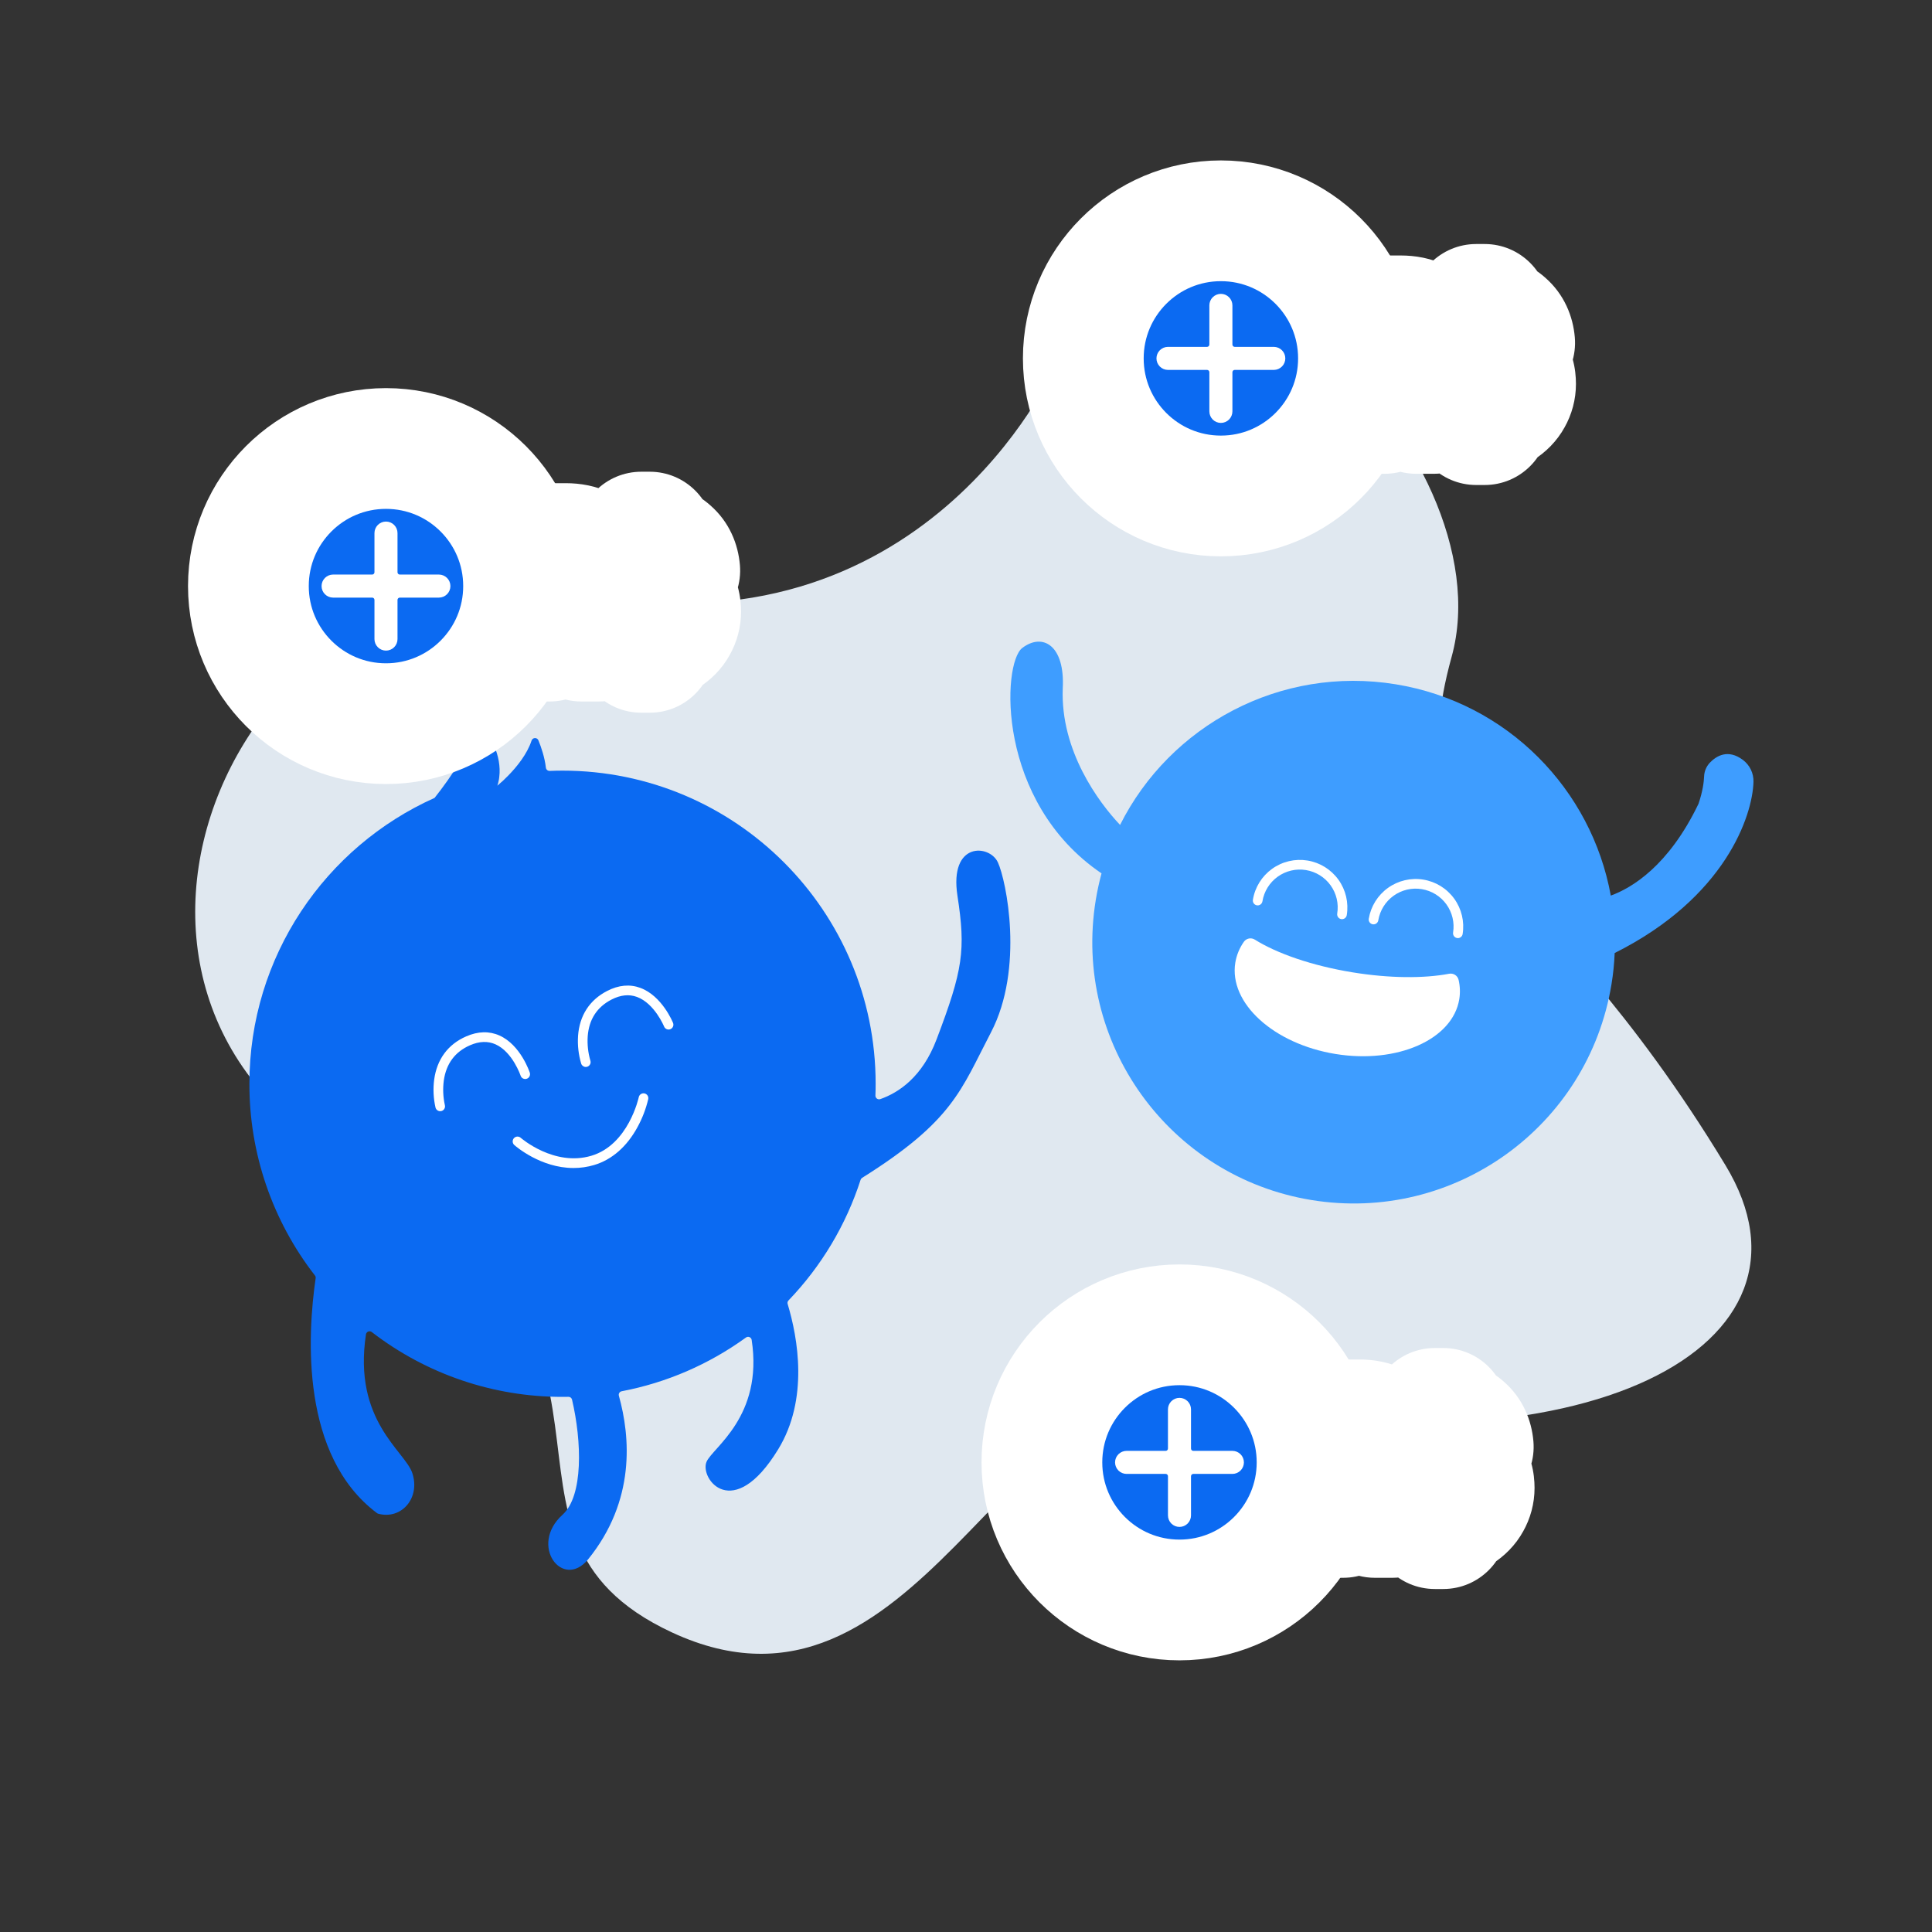 <svg width="240" height="240" viewBox="0 0 240 240" fill="none" xmlns="http://www.w3.org/2000/svg">
    <rect x="0" y="0" width="240" height="240" fill="#333333" stroke="none"/>
    <path d="M130.854 45.933C130.854 45.933 114.783 82.003 72.284 73.74C29.785 65.477 4.179 123.611 44.358 144.807C84.538 166.004 56.692 190.354 83.489 202.792C113.946 216.928 125.303 169.658 147.741 174.049C197.262 183.738 227.894 167.121 214.349 144.758C190.573 105.503 173.309 106.948 180.325 81.598C187.341 56.248 147.721 17.332 130.854 45.933Z" fill="#E0E8F0"/>
    <path d="M123.096 128.258C119.362 135.414 118.42 139.218 107.093 146.319C107.005 146.376 106.939 146.462 106.906 146.561C105.096 152.172 102.032 157.296 97.948 161.547C97.893 161.603 97.854 161.674 97.836 161.751C97.817 161.827 97.82 161.908 97.844 161.983C99.112 166.202 100.484 173.809 96.666 180.045C91.054 189.225 86.898 183.682 87.763 181.603C88.505 179.823 94.837 175.999 93.375 166.445C93.363 166.368 93.331 166.296 93.283 166.236C93.235 166.175 93.172 166.128 93.1 166.099C93.028 166.07 92.95 166.059 92.874 166.069C92.797 166.079 92.724 166.108 92.662 166.154C88.072 169.485 82.804 171.763 77.233 172.826C77.171 172.836 77.112 172.859 77.06 172.894C77.008 172.929 76.963 172.974 76.93 173.027C76.897 173.08 76.875 173.14 76.866 173.202C76.857 173.264 76.862 173.327 76.879 173.387C78.3 178.472 78.972 186.419 73.041 193.728C69.875 197.538 65.677 191.968 69.875 188.172C72.48 185.823 72.279 179.068 71.06 173.865C71.037 173.764 70.979 173.675 70.897 173.611C70.815 173.548 70.713 173.516 70.61 173.519C70.367 173.526 70.118 173.526 69.875 173.526C61.306 173.539 52.975 170.707 46.188 165.475C46.126 165.426 46.053 165.395 45.975 165.383C45.897 165.372 45.817 165.381 45.744 165.41C45.67 165.438 45.606 165.486 45.556 165.547C45.507 165.608 45.474 165.681 45.461 165.759C43.833 176.511 50.297 180.232 51.218 182.989C52.243 186.072 49.888 188.815 46.985 188.04C46.922 188.021 46.863 187.99 46.812 187.949C37.348 180.841 38.173 165.946 39.212 158.776C39.221 158.717 39.218 158.657 39.203 158.6C39.187 158.542 39.16 158.489 39.122 158.443C33.829 151.633 30.964 143.249 30.981 134.624C30.981 118.808 40.424 105.194 53.982 99.118C53.983 99.118 53.984 99.118 53.985 99.118C53.986 99.118 53.987 99.117 53.987 99.116C53.988 99.116 53.989 99.115 53.989 99.114C53.989 99.113 53.989 99.112 53.989 99.111C56.075 96.471 58.617 92.738 59.005 90.119C59.018 90.03 59.057 89.947 59.117 89.881C59.177 89.814 59.256 89.767 59.343 89.746C59.43 89.724 59.521 89.729 59.606 89.76C59.69 89.79 59.763 89.845 59.816 89.918C60.813 91.262 62.358 93.825 62.019 96.527C62.005 96.617 61.998 96.707 61.984 96.797C61.957 96.95 61.922 97.095 61.887 97.248C61.853 97.365 61.825 97.483 61.783 97.601C62.268 97.197 62.73 96.767 63.168 96.312C64.187 95.266 65.475 93.694 66.03 92.01C66.056 91.92 66.109 91.841 66.183 91.783C66.256 91.724 66.345 91.69 66.439 91.685C66.532 91.68 66.625 91.704 66.704 91.753C66.784 91.803 66.846 91.876 66.882 91.962C67.242 92.849 67.665 94.089 67.81 95.357C67.823 95.471 67.877 95.576 67.963 95.651C68.049 95.727 68.16 95.767 68.274 95.766C68.808 95.745 69.341 95.731 69.875 95.731C91.358 95.731 108.775 113.148 108.775 134.625C108.775 135.117 108.769 135.602 108.748 136.087C108.745 136.161 108.76 136.234 108.791 136.301C108.823 136.368 108.871 136.426 108.93 136.471C108.99 136.515 109.059 136.544 109.132 136.556C109.205 136.567 109.28 136.561 109.35 136.537C111.664 135.726 114.581 133.773 116.341 129.124C119.632 120.464 119.978 118.039 118.939 111.284C117.9 104.529 122.923 104.876 123.962 107.128C125 109.379 127.253 120.29 123.096 128.258Z" fill="#0B6AF2"/>
    <path d="M54.681 138.036C54.549 138.036 54.42 137.992 54.315 137.911C54.21 137.83 54.135 137.717 54.102 137.589C53.84 136.448 53.784 135.27 53.936 134.109C54.277 131.586 55.65 129.732 57.906 128.747C59.38 128.102 60.774 128.065 62.048 128.636C64.66 129.807 65.772 133.126 65.818 133.266C65.862 133.416 65.847 133.578 65.774 133.716C65.702 133.855 65.578 133.959 65.429 134.008C65.281 134.057 65.119 134.045 64.979 133.977C64.838 133.908 64.73 133.787 64.678 133.64C64.668 133.611 63.679 130.679 61.554 129.73C60.602 129.305 59.537 129.344 58.387 129.846C56.52 130.662 55.424 132.138 55.13 134.234C54.996 135.251 55.041 136.284 55.263 137.286C55.303 137.44 55.28 137.603 55.2 137.74C55.119 137.878 54.988 137.977 54.834 138.018C54.784 138.03 54.733 138.037 54.681 138.036Z" fill="white"/>
    <path d="M72.768 132.542C72.642 132.542 72.52 132.502 72.418 132.429C72.316 132.355 72.24 132.252 72.2 132.133C71.865 131.016 71.732 129.848 71.808 128.685C71.986 126.156 73.235 124.224 75.423 123.098C76.855 122.361 78.246 122.234 79.556 122.722C82.232 123.718 83.555 126.937 83.61 127.073C83.668 127.221 83.665 127.385 83.602 127.53C83.54 127.675 83.422 127.79 83.275 127.849C83.129 127.908 82.965 127.907 82.819 127.846C82.673 127.784 82.557 127.668 82.497 127.522C82.485 127.494 81.311 124.653 79.133 123.845C78.153 123.482 77.09 123.59 75.972 124.165C74.163 125.096 73.165 126.633 73.008 128.732C72.941 129.751 73.052 130.773 73.338 131.753C73.368 131.843 73.376 131.939 73.362 132.033C73.347 132.127 73.31 132.216 73.255 132.293C73.199 132.37 73.126 132.433 73.042 132.476C72.957 132.519 72.864 132.542 72.769 132.542H72.768Z" fill="white"/>
    <path d="M71.242 145.094C67.158 145.094 64.044 142.376 63.888 142.238C63.829 142.186 63.781 142.123 63.747 142.052C63.712 141.981 63.692 141.904 63.688 141.825C63.683 141.747 63.694 141.668 63.72 141.593C63.745 141.519 63.786 141.45 63.838 141.391C63.89 141.332 63.954 141.284 64.025 141.25C64.095 141.216 64.172 141.195 64.251 141.191C64.33 141.186 64.409 141.197 64.483 141.223C64.557 141.249 64.626 141.289 64.685 141.341C64.726 141.377 68.838 144.951 73.467 143.571C78.075 142.198 79.339 136.347 79.352 136.288C79.385 136.134 79.478 135.999 79.611 135.913C79.743 135.827 79.904 135.796 80.059 135.828C80.213 135.86 80.349 135.952 80.437 136.083C80.525 136.214 80.557 136.375 80.527 136.53C80.242 137.742 79.795 138.91 79.198 140.003C77.881 142.432 76.018 144.063 73.81 144.721C72.977 144.97 72.111 145.095 71.242 145.094Z" fill="white"/>
    <path d="M200.581 118.388C200.529 119.691 200.397 120.989 200.184 122.276C197.291 139.971 180.61 151.965 162.915 149.072C145.227 146.18 133.226 129.498 136.119 111.803C136.304 110.675 136.547 109.571 136.836 108.494C123.712 99.582 124.479 82.396 126.994 80.49C129.535 78.561 132.309 80.187 132.019 85.524C131.721 93.274 136.493 99.684 139.139 102.475C145.335 90.122 159.03 82.659 173.388 85.006C187.323 87.284 197.717 98.116 200.098 111.254C202.695 110.31 207.282 107.584 210.999 99.838C211.518 98.294 211.661 97.159 211.688 96.476C211.707 95.838 211.957 95.227 212.39 94.759C213.203 93.909 214.642 93.007 216.501 94.392C216.924 94.708 217.264 95.12 217.495 95.595C217.725 96.07 217.838 96.593 217.824 97.121C217.707 101.307 214.358 111.493 200.581 118.388Z" fill="#3E9DFF"/>
    <path d="M181.276 124.127C180.457 129.139 173.564 132.182 165.886 130.927C158.201 129.671 152.636 124.591 153.455 119.579C153.611 118.646 153.976 117.76 154.522 116.987C154.671 116.778 154.895 116.634 155.147 116.585C155.4 116.536 155.661 116.586 155.878 116.723C158.629 118.446 162.983 119.965 168.007 120.786C172.631 121.542 176.91 121.553 180.023 120.962C180.277 120.914 180.539 120.965 180.757 121.104C180.974 121.244 181.129 121.462 181.19 121.713C181.377 122.504 181.406 123.324 181.276 124.127Z" fill="white"/>
    <path d="M166.707 114.183C166.62 114.183 166.534 114.165 166.455 114.128C166.376 114.092 166.306 114.038 166.25 113.972C166.193 113.906 166.152 113.828 166.129 113.744C166.105 113.66 166.1 113.572 166.114 113.486C166.316 112.254 166.02 110.993 165.291 109.979C164.562 108.966 163.461 108.283 162.229 108.082C160.997 107.88 159.735 108.177 158.721 108.905C157.708 109.634 157.025 110.736 156.824 111.968C156.798 112.125 156.711 112.265 156.582 112.358C156.453 112.451 156.292 112.489 156.135 112.463C155.978 112.437 155.838 112.35 155.745 112.221C155.652 112.092 155.614 111.931 155.64 111.774C155.892 110.228 156.749 108.846 158.021 107.931C159.293 107.017 160.876 106.645 162.422 106.897C163.968 107.15 165.351 108.007 166.265 109.279C167.18 110.551 167.551 112.134 167.299 113.68C167.276 113.82 167.204 113.948 167.095 114.04C166.987 114.132 166.85 114.183 166.707 114.183Z" fill="white"/>
    <path d="M181.102 116.536C181.015 116.536 180.929 116.517 180.85 116.481C180.771 116.444 180.701 116.391 180.644 116.324C180.588 116.258 180.547 116.181 180.523 116.097C180.5 116.013 180.495 115.925 180.509 115.839C180.705 114.609 180.406 113.352 179.677 112.342C178.948 111.332 177.849 110.653 176.62 110.452C175.391 110.251 174.132 110.545 173.12 111.27C172.108 111.995 171.424 113.092 171.218 114.321C171.206 114.399 171.178 114.473 171.137 114.54C171.095 114.608 171.041 114.666 170.977 114.712C170.913 114.758 170.84 114.792 170.764 114.81C170.687 114.828 170.607 114.831 170.529 114.818C170.451 114.805 170.377 114.777 170.309 114.736C170.242 114.694 170.184 114.639 170.138 114.575C170.092 114.511 170.059 114.438 170.041 114.361C170.024 114.285 170.021 114.205 170.034 114.127C170.291 112.585 171.149 111.208 172.42 110.297C173.691 109.386 175.271 109.016 176.814 109.269C178.356 109.521 179.736 110.374 180.651 111.642C181.566 112.91 181.94 114.489 181.693 116.033C181.67 116.173 181.598 116.301 181.49 116.393C181.381 116.485 181.244 116.536 181.102 116.536Z" fill="white"/>
    <path d="M47.949 89.897C57.388 89.897 65.04 82.245 65.04 72.806C65.04 63.366 57.388 55.714 47.949 55.714C38.509 55.714 30.857 63.366 30.857 72.806C30.857 82.245 38.509 89.897 47.949 89.897Z" fill="#0B6AF2" stroke="white" stroke-width="15" stroke-miterlimit="10"/>
    <path d="M151.663 61.611C161.102 61.611 168.754 53.959 168.754 44.52C168.754 35.081 161.102 27.429 151.663 27.429C142.224 27.429 134.572 35.081 134.572 44.52C134.572 53.959 142.224 61.611 151.663 61.611Z" fill="#0B6AF2" stroke="white" stroke-width="15" stroke-miterlimit="10"/>
    <path d="M146.52 198.754C155.959 198.754 163.611 191.102 163.611 181.663C163.611 172.224 155.959 164.572 146.52 164.572C137.081 164.572 129.429 172.224 129.429 181.663C129.429 191.102 137.081 198.754 146.52 198.754Z" fill="#0B6AF2" stroke="white" stroke-width="15" stroke-miterlimit="10"/>
    <path d="M54.533 71.374H49.666C49.628 71.374 49.591 71.367 49.556 71.353C49.522 71.338 49.49 71.317 49.464 71.29C49.437 71.264 49.416 71.232 49.401 71.198C49.387 71.163 49.38 71.126 49.38 71.088V66.221C49.38 65.842 49.229 65.478 48.96 65.209C48.692 64.941 48.328 64.79 47.948 64.79C47.569 64.79 47.205 64.941 46.936 65.209C46.668 65.478 46.517 65.842 46.517 66.221V71.088C46.517 71.126 46.51 71.163 46.495 71.198C46.481 71.232 46.46 71.264 46.433 71.29C46.407 71.317 46.375 71.338 46.34 71.353C46.306 71.367 46.268 71.374 46.231 71.374H41.364C40.987 71.378 40.626 71.53 40.361 71.798C40.095 72.066 39.946 72.428 39.946 72.806C39.946 73.183 40.095 73.545 40.361 73.813C40.626 74.081 40.987 74.234 41.364 74.237H46.231C46.307 74.237 46.38 74.267 46.434 74.321C46.487 74.375 46.517 74.448 46.517 74.523V79.39C46.517 79.77 46.668 80.134 46.937 80.402C47.205 80.671 47.569 80.822 47.949 80.822C48.328 80.822 48.693 80.671 48.961 80.402C49.229 80.134 49.38 79.77 49.38 79.39V74.523C49.38 74.448 49.41 74.375 49.464 74.321C49.518 74.267 49.591 74.237 49.666 74.237H54.533C54.911 74.234 55.271 74.081 55.537 73.813C55.803 73.545 55.952 73.183 55.952 72.806C55.952 72.428 55.803 72.066 55.537 71.798C55.271 71.53 54.911 71.378 54.533 71.374Z" fill="white"/>
    <path d="M158.247 43.089H153.38C153.343 43.089 153.305 43.081 153.271 43.067C153.236 43.053 153.204 43.032 153.178 43.005C153.151 42.978 153.13 42.947 153.116 42.912C153.101 42.877 153.094 42.84 153.094 42.803V37.936C153.094 37.556 152.943 37.192 152.675 36.924C152.406 36.655 152.042 36.504 151.662 36.504C151.283 36.504 150.919 36.655 150.65 36.924C150.382 37.192 150.231 37.556 150.231 37.936V42.803C150.231 42.84 150.224 42.877 150.209 42.912C150.195 42.947 150.174 42.978 150.147 43.005C150.121 43.032 150.089 43.053 150.054 43.067C150.02 43.081 149.982 43.089 149.945 43.089H145.079C144.701 43.092 144.34 43.245 144.075 43.513C143.809 43.781 143.66 44.143 143.66 44.52C143.66 44.898 143.809 45.26 144.075 45.528C144.34 45.796 144.701 45.948 145.079 45.952H149.945C150.021 45.952 150.094 45.982 150.148 46.035C150.201 46.089 150.232 46.162 150.232 46.238V51.105C150.232 51.484 150.382 51.848 150.651 52.117C150.919 52.385 151.283 52.536 151.663 52.536C152.043 52.536 152.407 52.385 152.675 52.117C152.943 51.848 153.094 51.484 153.094 51.105V46.238C153.094 46.162 153.124 46.089 153.178 46.035C153.232 45.982 153.305 45.952 153.381 45.952H158.247C158.625 45.948 158.985 45.796 159.251 45.528C159.517 45.26 159.666 44.898 159.666 44.52C159.666 44.143 159.517 43.781 159.251 43.513C158.985 43.245 158.625 43.092 158.247 43.089Z" fill="white"/>
    <path d="M153.104 180.231H148.237C148.2 180.232 148.162 180.224 148.128 180.21C148.093 180.195 148.061 180.174 148.035 180.148C148.008 180.121 147.987 180.09 147.973 180.055C147.958 180.02 147.951 179.983 147.951 179.945V175.079C147.951 174.699 147.8 174.335 147.532 174.066C147.263 173.798 146.899 173.647 146.52 173.647C146.14 173.647 145.776 173.798 145.508 174.066C145.239 174.335 145.088 174.699 145.088 175.079V179.945C145.088 179.983 145.081 180.02 145.066 180.055C145.052 180.09 145.031 180.121 145.004 180.148C144.978 180.174 144.946 180.195 144.912 180.21C144.877 180.224 144.84 180.232 144.802 180.231H139.936C139.558 180.235 139.198 180.387 138.932 180.655C138.666 180.923 138.517 181.286 138.517 181.663C138.517 182.04 138.666 182.402 138.932 182.67C139.198 182.939 139.558 183.091 139.936 183.094H144.802C144.878 183.094 144.951 183.125 145.005 183.178C145.059 183.232 145.089 183.305 145.089 183.381V188.247C145.089 188.627 145.24 188.991 145.508 189.26C145.776 189.528 146.14 189.679 146.52 189.679C146.9 189.679 147.264 189.528 147.532 189.26C147.801 188.991 147.951 188.627 147.951 188.247V183.381C147.951 183.305 147.982 183.232 148.035 183.178C148.089 183.125 148.162 183.094 148.238 183.094H153.104C153.482 183.091 153.843 182.939 154.108 182.67C154.374 182.402 154.523 182.04 154.523 181.663C154.523 181.286 154.374 180.923 154.108 180.655C153.843 180.387 153.482 180.235 153.104 180.231Z" fill="white"/>
    <path d="M72.218 79.143L69.658 74.695H68.266V79.143H66.442V68.023H70.282C71.135 68.023 71.856 68.172 72.442 68.471C73.04 68.77 73.482 69.17 73.77 69.671C74.069 70.172 74.218 70.732 74.218 71.351C74.218 72.076 74.005 72.738 73.578 73.335C73.162 73.922 72.517 74.322 71.642 74.535L74.394 79.143H72.218ZM68.266 73.239H70.282C70.965 73.239 71.477 73.068 71.818 72.727C72.17 72.386 72.346 71.927 72.346 71.351C72.346 70.775 72.175 70.327 71.834 70.007C71.493 69.676 70.975 69.511 70.282 69.511H68.266V73.239ZM84.056 75.975C84.056 76.508 83.922 77.01 83.656 77.479C83.4 77.948 83.016 78.343 82.504 78.663C82.002 78.983 81.405 79.175 80.712 79.239V80.535H79.672V79.239C78.669 79.143 77.858 78.828 77.24 78.295C76.621 77.762 76.312 77.058 76.312 76.183H78.264C78.296 76.599 78.429 76.946 78.664 77.223C78.898 77.49 79.234 77.66 79.672 77.735V74.215C78.957 74.034 78.376 73.852 77.928 73.671C77.48 73.479 77.096 73.18 76.776 72.775C76.466 72.37 76.312 71.815 76.312 71.111C76.312 70.226 76.621 69.495 77.24 68.919C77.858 68.332 78.669 67.991 79.672 67.895V66.599H80.712V67.895C81.65 67.98 82.402 68.279 82.968 68.791C83.544 69.292 83.869 69.986 83.944 70.871H81.992C81.96 70.54 81.832 70.247 81.608 69.991C81.384 69.724 81.085 69.543 80.712 69.447V72.903C81.426 73.074 82.008 73.255 82.456 73.447C82.904 73.628 83.282 73.922 83.592 74.327C83.901 74.722 84.056 75.271 84.056 75.975ZM78.168 71.015C78.168 71.452 78.296 71.794 78.552 72.039C78.818 72.284 79.192 72.482 79.672 72.631V69.399C79.213 69.452 78.845 69.618 78.568 69.895C78.301 70.172 78.168 70.546 78.168 71.015ZM80.712 77.735C81.181 77.66 81.549 77.474 81.816 77.175C82.082 76.866 82.216 76.498 82.216 76.071C82.216 75.644 82.082 75.314 81.816 75.079C81.56 74.834 81.192 74.636 80.712 74.487V77.735Z" fill="#3E9DFF"/>
    <path d="M72.218 79.143L65.285 83.134C66.712 85.614 69.356 87.143 72.218 87.143V79.143ZM69.658 74.695L76.592 70.704C75.164 68.224 72.52 66.695 69.658 66.695V74.695ZM68.266 74.695V66.695C63.848 66.695 60.266 70.277 60.266 74.695H68.266ZM68.266 79.143V87.143C72.684 87.143 76.266 83.561 76.266 79.143H68.266ZM66.442 79.143H58.442C58.442 83.561 62.024 87.143 66.442 87.143V79.143ZM66.442 68.023V60.023C62.024 60.023 58.442 63.605 58.442 68.023H66.442ZM72.442 68.471L68.813 75.6C68.83 75.609 68.847 75.618 68.865 75.626L72.442 68.471ZM73.77 69.671L66.833 73.656C66.854 73.693 66.876 73.729 66.897 73.766L73.77 69.671ZM73.578 73.335L67.068 68.685C67.063 68.693 67.058 68.7 67.052 68.708L73.578 73.335ZM71.642 74.535L69.746 66.763C67.279 67.365 65.244 69.102 64.263 71.445C63.282 73.787 63.472 76.457 64.774 78.637L71.642 74.535ZM74.394 79.143V87.143C77.273 87.143 79.931 85.596 81.352 83.092C82.773 80.588 82.739 77.513 81.263 75.041L74.394 79.143ZM68.266 73.239H60.266C60.266 77.657 63.848 81.239 68.266 81.239V73.239ZM71.818 72.727L66.249 66.984C66.22 67.012 66.19 67.041 66.161 67.07L71.818 72.727ZM71.834 70.007L66.268 75.753C66.299 75.783 66.331 75.814 66.363 75.843L71.834 70.007ZM68.266 69.511V61.511C63.848 61.511 60.266 65.093 60.266 69.511H68.266ZM79.152 75.153L76.592 70.704L62.725 78.686L65.285 83.134L79.152 75.153ZM69.658 66.695H68.266V82.695H69.658V66.695ZM60.266 74.695V79.143H76.266V74.695H60.266ZM68.266 71.143H66.442V87.143H68.266V71.143ZM74.442 79.143V68.023H58.442V79.143H74.442ZM66.442 76.023H70.282V60.023H66.442V76.023ZM70.282 76.023C70.235 76.023 69.633 76.018 68.813 75.6L76.072 61.342C74.078 60.327 72.036 60.023 70.282 60.023V76.023ZM68.865 75.626C68.279 75.334 67.445 74.721 66.833 73.656L80.707 65.686C79.519 63.619 77.8 62.206 76.02 61.316L68.865 75.626ZM66.897 73.766C66.413 72.953 66.218 72.084 66.218 71.351H82.218C82.218 69.381 81.724 67.392 80.643 65.577L66.897 73.766ZM66.218 71.351C66.218 70.917 66.284 70.432 66.445 69.935C66.605 69.439 66.83 69.019 67.068 68.685L80.088 77.985C81.471 76.048 82.218 73.765 82.218 71.351H66.218ZM67.052 68.708C68.01 67.357 69.237 66.887 69.746 66.763L73.538 82.307C75.797 81.756 78.314 80.487 80.104 77.963L67.052 68.708ZM64.774 78.637L67.526 83.245L81.263 75.041L78.51 70.433L64.774 78.637ZM74.394 71.143H72.218V87.143H74.394V71.143ZM68.266 81.239H70.282V65.239H68.266V81.239ZM70.282 81.239C72.198 81.239 75.104 80.755 77.475 78.384L66.161 67.07C67.849 65.382 69.732 65.239 70.282 65.239V81.239ZM77.387 78.47C79.564 76.359 80.346 73.682 80.346 71.351H64.346C64.346 70.825 64.427 70.09 64.745 69.261C65.073 68.407 65.588 67.624 66.249 66.984L77.387 78.47ZM80.346 71.351C80.346 69.112 79.621 66.341 77.306 64.171L66.363 75.843C65.625 75.151 65.079 74.314 64.742 73.431C64.419 72.583 64.346 71.845 64.346 71.351H80.346ZM77.401 64.261C75.002 61.938 72.105 61.511 70.282 61.511V77.511C69.846 77.511 67.984 77.415 66.268 75.753L77.401 64.261ZM70.282 61.511H68.266V77.511H70.282V61.511ZM60.266 69.511V73.239H76.266V69.511H60.266ZM83.656 77.479L76.7 73.527C76.677 73.567 76.655 73.608 76.632 73.648L83.656 77.479ZM82.504 78.663L78.264 71.879C78.242 71.892 78.221 71.906 78.199 71.92L82.504 78.663ZM80.712 79.239L79.976 71.273C75.86 71.653 72.712 75.106 72.712 79.239H80.712ZM80.712 80.535V88.535C85.13 88.535 88.712 84.953 88.712 80.535H80.712ZM79.672 80.535H71.672C71.672 84.953 75.253 88.535 79.672 88.535L79.672 80.535ZM79.672 79.239H87.672C87.672 75.116 84.538 71.668 80.434 71.275L79.672 79.239ZM77.24 78.295L72.016 84.354L77.24 78.295ZM76.312 76.183V68.183C71.893 68.183 68.312 71.765 68.312 76.183H76.312ZM78.264 76.183L86.24 75.57C85.919 71.401 82.444 68.183 78.264 68.183V76.183ZM78.664 77.223L72.556 82.391C72.59 82.43 72.624 82.469 72.658 82.508L78.664 77.223ZM79.672 77.735L78.325 85.621C80.649 86.018 83.029 85.37 84.831 83.849C86.632 82.329 87.672 80.092 87.672 77.735H79.672ZM79.672 74.215H87.672C87.672 70.555 85.187 67.361 81.639 66.461L79.672 74.215ZM77.928 73.671L74.776 81.024C74.826 81.046 74.876 81.066 74.926 81.087L77.928 73.671ZM76.776 72.775L70.416 77.629C70.442 77.663 70.469 77.698 70.496 77.732L76.776 72.775ZM77.24 68.919L82.691 74.774C82.709 74.758 82.727 74.741 82.744 74.724L77.24 68.919ZM79.672 67.895L80.434 75.859C84.538 75.466 87.672 72.018 87.672 67.895H79.672ZM79.672 66.599V58.599C75.253 58.599 71.672 62.181 71.672 66.599H79.672ZM80.712 66.599H88.712C88.712 62.181 85.13 58.599 80.712 58.599L80.712 66.599ZM80.712 67.895H72.712C72.712 72.033 75.867 75.488 79.987 75.862L80.712 67.895ZM82.968 68.791L77.597 74.721C77.636 74.756 77.676 74.791 77.715 74.826L82.968 68.791ZM83.944 70.871V78.871C86.182 78.871 88.318 77.933 89.833 76.285C91.348 74.637 92.103 72.429 91.915 70.199L83.944 70.871ZM81.992 70.871L74.029 71.642C74.426 75.742 77.872 78.871 81.992 78.871V70.871ZM81.608 69.991L75.482 75.137C75.516 75.178 75.552 75.219 75.587 75.259L81.608 69.991ZM80.712 69.447L82.704 61.699C80.309 61.083 77.764 61.61 75.809 63.125C73.855 64.64 72.712 66.974 72.712 69.447H80.712ZM80.712 72.903H72.712C72.712 76.606 75.252 79.824 78.853 80.684L80.712 72.903ZM82.456 73.447L79.304 80.8C79.354 80.822 79.404 80.842 79.454 80.863L82.456 73.447ZM83.592 74.327L77.232 79.18C77.253 79.208 77.274 79.235 77.295 79.262L83.592 74.327ZM78.552 72.039L73.016 77.815C73.055 77.853 73.095 77.89 73.135 77.927L78.552 72.039ZM79.672 72.631L77.295 80.27C79.723 81.025 82.366 80.581 84.414 79.074C86.462 77.566 87.672 75.174 87.672 72.631H79.672ZM79.672 69.399H87.672C87.672 67.116 86.697 64.942 84.992 63.425C83.287 61.906 81.015 61.189 78.748 61.453L79.672 69.399ZM78.568 69.895L72.911 64.238C72.874 64.275 72.837 64.312 72.801 64.35L78.568 69.895ZM80.712 77.735H72.712C72.712 80.076 73.737 82.3 75.518 83.82C77.299 85.34 79.656 86.004 81.969 85.636L80.712 77.735ZM81.816 77.175L87.783 82.503C87.814 82.469 87.845 82.434 87.875 82.399L81.816 77.175ZM81.816 75.079L76.28 80.855C76.362 80.933 76.445 81.01 76.531 81.085L81.816 75.079ZM80.712 74.487L83.088 66.848C80.66 66.093 78.017 66.537 75.969 68.044C73.921 69.552 72.712 71.944 72.712 74.487H80.712ZM76.056 75.975C76.056 75.105 76.291 74.247 76.7 73.527L90.611 81.431C91.554 79.772 92.056 77.912 92.056 75.975H76.056ZM76.632 73.648C77.116 72.761 77.763 72.192 78.264 71.879L86.744 85.447C88.268 84.494 89.683 83.136 90.679 81.31L76.632 73.648ZM78.199 71.92C78.943 71.445 79.616 71.306 79.976 71.273L81.447 87.205C83.194 87.044 85.062 86.521 86.808 85.406L78.199 71.92ZM72.712 79.239V80.535H88.712V79.239H72.712ZM80.712 72.535H79.672V88.535H80.712V72.535ZM87.672 80.535V79.239H71.672V80.535H87.672ZM80.434 71.275C80.691 71.3 81.561 71.458 82.463 72.236L72.016 84.354C74.156 86.199 76.647 86.986 78.909 87.203L80.434 71.275ZM82.463 72.236C82.999 72.698 83.513 73.342 83.868 74.149C84.216 74.942 84.312 75.664 84.312 76.183H68.312C68.312 79.198 69.498 82.183 72.016 84.354L82.463 72.236ZM76.312 84.183H78.264V68.183H76.312V84.183ZM70.287 76.797C70.428 78.631 71.079 80.645 72.556 82.391L84.771 72.055C85.778 73.246 86.163 74.567 86.24 75.57L70.287 76.797ZM72.658 82.508C74.379 84.463 76.543 85.317 78.325 85.621L81.018 69.849C81.925 70.004 83.418 70.516 84.669 71.938L72.658 82.508ZM87.672 77.735V74.215H71.672V77.735H87.672ZM81.639 66.461C81.393 66.398 81.21 66.346 81.082 66.306C80.95 66.265 80.906 66.246 80.929 66.255L74.926 81.087C75.837 81.455 76.8 81.74 77.704 81.969L81.639 66.461ZM81.079 66.318C81.93 66.683 82.599 67.241 83.055 67.818L70.496 77.732C71.592 79.12 73.029 80.275 74.776 81.024L81.079 66.318ZM83.135 67.922C84.229 69.355 84.312 70.717 84.312 71.111H68.312C68.312 72.913 68.703 75.384 70.416 77.629L83.135 67.922ZM84.312 71.111C84.312 71.616 84.219 72.288 83.911 73.018C83.598 73.756 83.151 74.346 82.691 74.774L71.788 63.064C69.459 65.232 68.312 68.123 68.312 71.111H84.312ZM82.744 74.724C82.332 75.115 81.87 75.405 81.416 75.596C80.976 75.781 80.624 75.841 80.434 75.859L78.909 59.931C76.464 60.166 73.874 61.086 71.735 63.114L82.744 74.724ZM87.672 67.895V66.599H71.672V67.895H87.672ZM79.672 74.599H80.712V58.599H79.672V74.599ZM72.712 66.599V67.895H88.712V66.599H72.712ZM79.987 75.862C79.613 75.828 78.597 75.626 77.597 74.721L88.338 62.861C86.208 60.932 83.688 60.133 81.436 59.928L79.987 75.862ZM77.715 74.826C77.161 74.343 76.71 73.743 76.401 73.085C76.102 72.448 76.002 71.897 75.972 71.543L91.915 70.199C91.697 67.605 90.621 64.847 88.22 62.757L77.715 74.826ZM83.944 62.871H81.992V78.871H83.944V62.871ZM89.954 70.1C89.757 68.062 88.926 66.206 87.628 64.723L75.587 75.259C74.737 74.288 74.162 73.019 74.029 71.642L89.954 70.1ZM87.733 64.846C86.322 63.166 84.512 62.164 82.704 61.699L78.719 77.195C77.658 76.922 76.445 76.283 75.482 75.137L87.733 64.846ZM72.712 69.447V72.903H88.712V69.447H72.712ZM78.853 80.684C79.069 80.736 79.215 80.777 79.301 80.804C79.392 80.832 79.384 80.835 79.304 80.8L85.607 66.094C84.588 65.657 83.529 65.351 82.57 65.122L78.853 80.684ZM79.454 80.863C78.499 80.476 77.742 79.849 77.232 79.18L89.951 69.474C88.822 67.994 87.308 66.781 85.457 66.031L79.454 80.863ZM77.295 79.262C76.131 77.777 76.056 76.352 76.056 75.975H92.056C92.056 74.19 91.67 71.666 89.888 69.392L77.295 79.262ZM70.168 71.015C70.168 73.09 70.832 75.722 73.016 77.815L84.087 66.263C85.759 67.865 86.168 69.815 86.168 71.015H70.168ZM73.135 77.927C74.542 79.221 76.096 79.897 77.295 80.27L82.048 64.992C82.287 65.067 83.094 65.348 83.968 66.152L73.135 77.927ZM87.672 72.631V69.399H71.672V72.631H87.672ZM78.748 61.453C76.829 61.676 74.68 62.469 72.911 64.238L84.224 75.552C83.01 76.766 81.597 77.229 80.596 77.346L78.748 61.453ZM72.801 64.35C70.799 66.432 70.168 68.959 70.168 71.015H86.168C86.168 72.132 85.802 73.913 84.334 75.44L72.801 64.35ZM81.969 85.636C83.903 85.328 86.07 84.422 87.783 82.503L75.848 71.847C77.028 70.525 78.459 69.993 79.455 69.834L81.969 85.636ZM87.875 82.399C89.453 80.568 90.216 78.322 90.216 76.071H74.216C74.216 75.439 74.317 74.707 74.594 73.942C74.873 73.172 75.282 72.501 75.756 71.951L87.875 82.399ZM90.216 76.071C90.216 73.851 89.439 71.131 87.101 69.073L76.531 81.085C75.723 80.374 75.094 79.482 74.696 78.495C74.312 77.542 74.216 76.686 74.216 76.071H90.216ZM87.351 69.303C85.906 67.919 84.289 67.222 83.088 66.848L78.335 82.126C78.094 82.051 77.213 81.748 76.28 80.855L87.351 69.303ZM72.712 74.487V77.735H88.712V74.487H72.712Z" fill="white"/>
    <path d="M175.933 50.857L173.373 46.409H171.981V50.857H170.157V39.737H173.997C174.85 39.737 175.57 39.886 176.157 40.185C176.754 40.484 177.197 40.884 177.485 41.385C177.783 41.886 177.933 42.447 177.933 43.065C177.933 43.791 177.719 44.452 177.293 45.049C176.877 45.636 176.231 46.036 175.357 46.249L178.109 50.857H175.933ZM171.981 44.953H173.997C174.679 44.953 175.191 44.782 175.533 44.441C175.885 44.1 176.061 43.641 176.061 43.065C176.061 42.489 175.89 42.041 175.549 41.721C175.207 41.391 174.69 41.225 173.997 41.225H171.981V44.953ZM187.77 47.689C187.77 48.222 187.637 48.724 187.37 49.193C187.114 49.663 186.73 50.057 186.218 50.377C185.717 50.697 185.119 50.889 184.426 50.953V52.249H183.386V50.953C182.383 50.857 181.573 50.542 180.954 50.009C180.335 49.476 180.026 48.772 180.026 47.897H181.978C182.01 48.313 182.143 48.66 182.378 48.937C182.613 49.204 182.949 49.374 183.386 49.449V45.929C182.671 45.748 182.09 45.566 181.642 45.385C181.194 45.193 180.81 44.895 180.49 44.489C180.181 44.084 180.026 43.529 180.026 42.825C180.026 41.94 180.335 41.209 180.954 40.633C181.573 40.047 182.383 39.705 183.386 39.609V38.313H184.426V39.609C185.365 39.694 186.117 39.993 186.682 40.505C187.258 41.007 187.583 41.7 187.658 42.585H185.706C185.674 42.255 185.546 41.961 185.322 41.705C185.098 41.438 184.799 41.257 184.426 41.161V44.617C185.141 44.788 185.722 44.969 186.17 45.161C186.618 45.343 186.997 45.636 187.306 46.041C187.615 46.436 187.77 46.985 187.77 47.689ZM181.882 42.729C181.882 43.166 182.01 43.508 182.266 43.753C182.533 43.998 182.906 44.196 183.386 44.345V41.113C182.927 41.166 182.559 41.332 182.282 41.609C182.015 41.886 181.882 42.26 181.882 42.729ZM184.426 49.449C184.895 49.374 185.263 49.188 185.53 48.889C185.797 48.58 185.93 48.212 185.93 47.785C185.93 47.358 185.797 47.028 185.53 46.793C185.274 46.548 184.906 46.35 184.426 46.201V49.449Z" fill="#3E9DFF"/>
    <path d="M175.933 50.857L168.999 54.848C170.427 57.328 173.071 58.857 175.933 58.857V50.857ZM173.373 46.409L180.306 42.419C178.879 39.938 176.235 38.409 173.373 38.409V46.409ZM171.981 46.409V38.409C167.562 38.409 163.981 41.991 163.981 46.409H171.981ZM171.981 50.857V58.857C176.399 58.857 179.981 55.276 179.981 50.857H171.981ZM170.157 50.857H162.157C162.157 55.276 165.738 58.857 170.157 58.857V50.857ZM170.157 39.737V31.737C165.738 31.737 162.157 35.319 162.157 39.737H170.157ZM176.157 40.185L172.527 47.315C172.544 47.323 172.562 47.332 172.579 47.341L176.157 40.185ZM177.485 41.385L170.548 45.37C170.569 45.407 170.59 45.443 170.612 45.48L177.485 41.385ZM177.293 45.049L170.783 40.399C170.777 40.407 170.772 40.414 170.767 40.422L177.293 45.049ZM175.357 46.249L173.461 38.477C170.994 39.079 168.959 40.816 167.977 43.159C166.996 45.502 167.186 48.171 168.488 50.351L175.357 46.249ZM178.109 50.857V58.857C180.988 58.857 183.645 57.31 185.066 54.806C186.487 52.302 186.453 49.227 184.977 46.755L178.109 50.857ZM171.981 44.953H163.981C163.981 49.371 167.562 52.953 171.981 52.953V44.953ZM175.533 44.441L169.963 38.698C169.934 38.727 169.905 38.755 169.876 38.784L175.533 44.441ZM175.549 41.721L169.982 47.467C170.014 47.498 170.045 47.528 170.077 47.557L175.549 41.721ZM171.981 41.225V33.225C167.562 33.225 163.981 36.807 163.981 41.225H171.981ZM182.866 46.867L180.306 42.419L166.439 50.4L168.999 54.848L182.866 46.867ZM173.373 38.409H171.981V54.409H173.373V38.409ZM163.981 46.409V50.857H179.981V46.409H163.981ZM171.981 42.857H170.157V58.857H171.981V42.857ZM178.157 50.857V39.737H162.157V50.857H178.157ZM170.157 47.737H173.997V31.737H170.157V47.737ZM173.997 47.737C173.95 47.737 173.348 47.732 172.527 47.315L179.786 33.056C177.792 32.041 175.75 31.737 173.997 31.737V47.737ZM172.579 47.341C171.993 47.048 171.159 46.435 170.548 45.37L184.421 37.4C183.234 35.333 181.515 33.92 179.734 33.03L172.579 47.341ZM170.612 45.48C170.128 44.667 169.933 43.798 169.933 43.065H185.933C185.933 41.095 185.439 39.106 184.357 37.291L170.612 45.48ZM169.933 43.065C169.933 42.631 169.999 42.146 170.159 41.649C170.319 41.153 170.544 40.733 170.783 40.399L183.802 49.699C185.186 47.763 185.933 45.479 185.933 43.065H169.933ZM170.767 40.422C171.725 39.071 172.951 38.601 173.461 38.477L177.252 54.021C179.511 53.47 182.029 52.201 183.818 49.677L170.767 40.422ZM168.488 50.351L171.24 54.959L184.977 46.755L182.225 42.147L168.488 50.351ZM178.109 42.857H175.933V58.857H178.109V42.857ZM171.981 52.953H173.997V36.953H171.981V52.953ZM173.997 52.953C175.912 52.953 178.819 52.469 181.189 50.098L169.876 38.784C171.564 37.096 173.446 36.953 173.997 36.953V52.953ZM181.102 50.184C183.279 48.073 184.061 45.396 184.061 43.065H168.061C168.061 42.539 168.142 41.804 168.46 40.975C168.787 40.121 169.303 39.339 169.963 38.698L181.102 50.184ZM184.061 43.065C184.061 40.826 183.335 38.055 181.02 35.885L170.077 47.557C169.339 46.866 168.793 46.028 168.457 45.145C168.133 44.297 168.061 43.559 168.061 43.065H184.061ZM181.115 35.975C178.716 33.652 175.82 33.225 173.997 33.225V49.225C173.56 49.225 171.698 49.129 169.982 47.467L181.115 35.975ZM173.997 33.225H171.981V49.225H173.997V33.225ZM163.981 41.225V44.953H179.981V41.225H163.981ZM187.37 49.193L180.414 45.241C180.391 45.281 180.369 45.322 180.347 45.362L187.37 49.193ZM186.218 50.377L181.978 43.593C181.956 43.607 181.935 43.62 181.914 43.634L186.218 50.377ZM184.426 50.953L183.691 42.987C179.575 43.367 176.426 46.82 176.426 50.953H184.426ZM184.426 52.249V60.249C188.844 60.249 192.426 56.667 192.426 52.249H184.426ZM183.386 52.249H175.386C175.386 56.667 178.968 60.249 183.386 60.249L183.386 52.249ZM183.386 50.953H191.386C191.386 46.83 188.253 43.383 184.148 42.99L183.386 50.953ZM180.954 50.009L175.73 56.069L180.954 50.009ZM180.026 47.897V39.897C175.608 39.897 172.026 43.479 172.026 47.897H180.026ZM181.978 47.897L189.954 47.284C189.634 43.116 186.158 39.897 181.978 39.897V47.897ZM182.378 48.937L176.271 54.105C176.304 54.144 176.338 54.183 176.372 54.222L182.378 48.937ZM183.386 49.449L182.04 57.335C184.363 57.732 186.743 57.084 188.545 55.563C190.346 54.044 191.386 51.806 191.386 49.449H183.386ZM183.386 45.929H191.386C191.386 42.269 188.901 39.075 185.353 38.175L183.386 45.929ZM181.642 45.385L178.491 52.738C178.54 52.76 178.59 52.781 178.64 52.801L181.642 45.385ZM180.49 44.489L174.13 49.343C174.157 49.377 174.184 49.412 174.211 49.446L180.49 44.489ZM180.954 40.633L186.405 46.488C186.423 46.472 186.441 46.455 186.459 46.438L180.954 40.633ZM183.386 39.609L184.148 47.573C188.253 47.18 191.386 43.732 191.386 39.609H183.386ZM183.386 38.313V30.313C178.968 30.313 175.386 33.895 175.386 38.313H183.386ZM184.426 38.313H192.426C192.426 33.895 188.844 30.313 184.426 30.313L184.426 38.313ZM184.426 39.609H176.426C176.426 43.747 179.581 47.202 183.702 47.576L184.426 39.609ZM186.682 40.505L181.312 46.435C181.351 46.47 181.39 46.505 181.43 46.54L186.682 40.505ZM187.658 42.585V50.585C189.897 50.585 192.033 49.647 193.548 47.999C195.063 46.351 195.818 44.144 195.63 41.913L187.658 42.585ZM185.706 42.585L177.743 43.356C178.14 47.456 181.586 50.585 185.706 50.585V42.585ZM185.322 41.705L179.196 46.851C179.231 46.892 179.266 46.933 179.301 46.973L185.322 41.705ZM184.426 41.161L186.418 33.413C184.023 32.797 181.478 33.324 179.524 34.839C177.57 36.354 176.426 38.688 176.426 41.161H184.426ZM184.426 44.617H176.426C176.426 48.32 178.967 51.538 182.568 52.398L184.426 44.617ZM186.17 45.161L183.019 52.514C183.068 52.536 183.118 52.556 183.168 52.577L186.17 45.161ZM187.306 46.041L180.946 50.895C180.967 50.922 180.988 50.949 181.009 50.976L187.306 46.041ZM182.266 43.753L176.731 49.529C176.77 49.567 176.809 49.604 176.849 49.641L182.266 43.753ZM183.386 44.345L181.009 51.984C183.438 52.739 186.081 52.295 188.129 50.788C190.177 49.28 191.386 46.888 191.386 44.345H183.386ZM183.386 41.113H191.386C191.386 38.831 190.411 36.657 188.706 35.139C187.001 33.621 184.729 32.903 182.462 33.167L183.386 41.113ZM182.282 41.609L176.625 35.952C176.588 35.989 176.551 36.027 176.515 36.064L182.282 41.609ZM184.426 49.449H176.426C176.426 51.791 177.452 54.014 179.232 55.534C181.013 57.054 183.371 57.718 185.683 57.35L184.426 49.449ZM185.53 48.889L191.497 54.217C191.528 54.183 191.559 54.148 191.589 54.113L185.53 48.889ZM185.53 46.793L179.995 52.569C180.076 52.647 180.16 52.724 180.245 52.799L185.53 46.793ZM184.426 46.201L186.802 38.562C184.374 37.807 181.731 38.251 179.683 39.759C177.635 41.266 176.426 43.658 176.426 46.201H184.426ZM179.77 47.689C179.77 46.819 180.005 45.961 180.414 45.241L194.326 53.145C195.268 51.486 195.77 49.626 195.77 47.689H179.77ZM180.347 45.362C180.831 44.475 181.477 43.906 181.978 43.593L190.458 57.161C191.983 56.208 193.397 54.85 194.393 53.024L180.347 45.362ZM181.914 43.634C182.657 43.159 183.33 43.02 183.691 42.987L185.161 58.919C186.908 58.758 188.776 58.235 190.522 57.121L181.914 43.634ZM176.426 50.953V52.249H192.426V50.953H176.426ZM184.426 44.249H183.386V60.249H184.426V44.249ZM191.386 52.249V50.953H175.386V52.249H191.386ZM184.148 42.99C184.405 43.014 185.275 43.172 186.177 43.95L175.73 56.069C177.87 57.913 180.362 58.7 182.623 58.917L184.148 42.99ZM186.177 43.95C186.714 44.412 187.227 45.056 187.582 45.863C187.93 46.656 188.026 47.379 188.026 47.897H172.026C172.026 50.912 173.212 53.897 175.73 56.069L186.177 43.95ZM180.026 55.897H181.978V39.897H180.026V55.897ZM174.001 48.511C174.143 50.345 174.794 52.359 176.271 54.105L188.485 43.77C189.493 44.961 189.877 46.281 189.954 47.284L174.001 48.511ZM176.372 54.222C178.093 56.178 180.258 57.031 182.04 57.335L184.732 41.563C185.639 41.718 187.132 42.23 188.384 43.652L176.372 54.222ZM191.386 49.449V45.929H175.386V49.449H191.386ZM185.353 38.175C185.108 38.112 184.925 38.06 184.796 38.02C184.664 37.979 184.62 37.96 184.643 37.97L178.64 52.801C179.551 53.169 180.514 53.454 181.418 53.684L185.353 38.175ZM184.793 38.032C185.644 38.397 186.313 38.955 186.769 39.532L174.211 49.446C175.307 50.834 176.743 51.989 178.491 52.738L184.793 38.032ZM186.85 39.636C187.943 41.069 188.026 42.431 188.026 42.825H172.026C172.026 44.627 172.418 47.099 174.13 49.343L186.85 39.636ZM188.026 42.825C188.026 43.33 187.934 44.002 187.625 44.732C187.312 45.47 186.865 46.06 186.405 46.488L175.503 34.778C173.174 36.946 172.026 39.837 172.026 42.825H188.026ZM186.459 46.438C186.047 46.829 185.584 47.119 185.13 47.31C184.69 47.496 184.338 47.555 184.148 47.573L182.623 31.646C180.178 31.88 177.588 32.8 175.449 34.828L186.459 46.438ZM191.386 39.609V38.313H175.386V39.609H191.386ZM183.386 46.313H184.426V30.313H183.386V46.313ZM176.426 38.313V39.609H192.426V38.313H176.426ZM183.702 47.576C183.327 47.542 182.311 47.34 181.312 46.435L192.052 34.575C189.922 32.646 187.402 31.847 185.15 31.642L183.702 47.576ZM181.43 46.54C180.876 46.057 180.424 45.457 180.116 44.8C179.817 44.163 179.716 43.611 179.686 43.258L195.63 41.913C195.411 39.319 194.335 36.561 191.934 34.471L181.43 46.54ZM187.658 34.585H185.706V50.585H187.658V34.585ZM193.669 41.815C193.471 39.776 192.64 37.92 191.343 36.437L179.301 46.973C178.452 46.002 177.876 44.733 177.743 43.356L193.669 41.815ZM191.448 36.56C190.037 34.88 188.226 33.878 186.418 33.413L182.434 48.909C181.372 48.636 180.159 47.997 179.196 46.851L191.448 36.56ZM176.426 41.161V44.617H192.426V41.161H176.426ZM182.568 52.398C182.783 52.45 182.929 52.491 183.016 52.518C183.107 52.547 183.099 52.549 183.019 52.514L189.321 37.808C188.302 37.371 187.243 37.065 186.284 36.836L182.568 52.398ZM183.168 52.577C182.214 52.19 181.457 51.563 180.946 50.895L193.666 41.188C192.536 39.708 191.022 38.495 189.171 37.746L183.168 52.577ZM181.009 50.976C179.846 49.492 179.77 48.066 179.77 47.689H195.77C195.77 45.904 195.385 43.38 193.602 41.106L181.009 50.976ZM173.882 42.729C173.882 44.804 174.547 47.436 176.731 49.529L187.801 37.977C189.473 39.58 189.882 41.529 189.882 42.729H173.882ZM176.849 49.641C178.257 50.935 179.81 51.611 181.009 51.984L185.762 36.706C186.002 36.781 186.808 37.062 187.682 37.866L176.849 49.641ZM191.386 44.345V41.113H175.386V44.345H191.386ZM182.462 33.167C180.543 33.39 178.394 34.183 176.625 35.952L187.939 47.266C186.725 48.48 185.311 48.943 184.31 49.06L182.462 33.167ZM176.515 36.064C174.514 38.146 173.882 40.673 173.882 42.729H189.882C189.882 43.846 189.517 45.627 188.049 47.154L176.515 36.064ZM185.683 57.35C187.617 57.042 189.784 56.136 191.497 54.217L179.562 43.561C180.742 42.239 182.173 41.707 183.169 41.548L185.683 57.35ZM191.589 54.113C193.168 52.282 193.93 50.036 193.93 47.785H177.93C177.93 47.153 178.031 46.421 178.308 45.656C178.587 44.886 178.997 44.215 179.471 43.666L191.589 54.113ZM193.93 47.785C193.93 45.565 193.154 42.846 190.815 40.788L180.245 52.799C179.438 52.089 178.809 51.197 178.41 50.209C178.026 49.256 177.93 48.4 177.93 47.785H193.93ZM191.065 41.017C189.621 39.633 188.003 38.936 186.802 38.562L182.049 53.84C181.809 53.765 180.927 53.462 179.995 52.569L191.065 41.017ZM176.426 46.201V49.449H192.426V46.201H176.426Z" fill="white"/>
    <path d="M170.79 188L168.23 183.552H166.838V188H165.014V176.88H168.854C169.707 176.88 170.427 177.03 171.014 177.328C171.611 177.627 172.054 178.027 172.342 178.528C172.64 179.03 172.79 179.59 172.79 180.208C172.79 180.934 172.576 181.595 172.15 182.192C171.734 182.779 171.088 183.179 170.214 183.392L172.966 188H170.79ZM166.838 182.096H168.854C169.536 182.096 170.048 181.926 170.39 181.584C170.742 181.243 170.918 180.784 170.918 180.208C170.918 179.632 170.747 179.184 170.406 178.864C170.064 178.534 169.547 178.368 168.854 178.368H166.838V182.096ZM182.627 184.832C182.627 185.366 182.494 185.867 182.227 186.336C181.971 186.806 181.587 187.2 181.075 187.52C180.574 187.84 179.976 188.032 179.283 188.096V189.392H178.243V188.096C177.24 188 176.43 187.686 175.811 187.152C175.192 186.619 174.883 185.915 174.883 185.04H176.835C176.867 185.456 177 185.803 177.235 186.08C177.47 186.347 177.806 186.518 178.243 186.592V183.072C177.528 182.891 176.947 182.71 176.499 182.528C176.051 182.336 175.667 182.038 175.347 181.632C175.038 181.227 174.883 180.672 174.883 179.968C174.883 179.083 175.192 178.352 175.811 177.776C176.43 177.19 177.24 176.848 178.243 176.752V175.456H179.283V176.752C180.222 176.838 180.974 177.136 181.539 177.648C182.115 178.15 182.44 178.843 182.515 179.728H180.563C180.531 179.398 180.403 179.104 180.179 178.848C179.955 178.582 179.656 178.4 179.283 178.304V181.76C179.998 181.931 180.579 182.112 181.027 182.304C181.475 182.486 181.854 182.779 182.163 183.184C182.472 183.579 182.627 184.128 182.627 184.832ZM176.739 179.872C176.739 180.31 176.867 180.651 177.123 180.896C177.39 181.142 177.763 181.339 178.243 181.488V178.256C177.784 178.31 177.416 178.475 177.139 178.752C176.872 179.03 176.739 179.403 176.739 179.872ZM179.283 186.592C179.752 186.518 180.12 186.331 180.387 186.032C180.654 185.723 180.787 185.355 180.787 184.928C180.787 184.502 180.654 184.171 180.387 183.936C180.131 183.691 179.763 183.494 179.283 183.344V186.592Z" fill="#3E9DFF"/>
    <path d="M170.79 188L163.856 191.991C165.284 194.471 167.928 196 170.79 196V188ZM168.23 183.552L175.163 179.562C173.736 177.081 171.092 175.552 168.23 175.552V183.552ZM166.838 183.552V175.552C162.419 175.552 158.838 179.134 158.838 183.552H166.838ZM166.838 188V196C171.256 196 174.838 192.419 174.838 188H166.838ZM165.014 188H157.014C157.014 192.419 160.595 196 165.014 196V188ZM165.014 176.88V168.88C160.595 168.88 157.014 172.462 157.014 176.88H165.014ZM171.014 177.328L167.384 184.458C167.401 184.466 167.419 184.475 167.436 184.484L171.014 177.328ZM172.342 178.528L165.405 182.513C165.426 182.55 165.447 182.586 165.469 182.623L172.342 178.528ZM172.15 182.192L165.64 177.542C165.635 177.55 165.629 177.557 165.624 177.565L172.15 182.192ZM170.214 183.392L168.318 175.62C165.851 176.222 163.816 177.959 162.835 180.302C161.854 182.645 162.043 185.314 163.345 187.494L170.214 183.392ZM172.966 188V196C175.845 196 178.502 194.453 179.923 191.949C181.344 189.445 181.31 186.37 179.834 183.898L172.966 188ZM166.838 182.096H158.838C158.838 186.515 162.419 190.096 166.838 190.096V182.096ZM170.39 181.584L164.821 175.841C164.791 175.87 164.762 175.898 164.733 175.927L170.39 181.584ZM170.406 178.864L164.839 184.61C164.871 184.641 164.902 184.671 164.934 184.701L170.406 178.864ZM166.838 178.368V170.368C162.419 170.368 158.838 173.95 158.838 178.368H166.838ZM177.723 184.01L175.163 179.562L161.296 187.543L163.856 191.991L177.723 184.01ZM168.23 175.552H166.838V191.552H168.23V175.552ZM158.838 183.552V188H174.838V183.552H158.838ZM166.838 180H165.014V196H166.838V180ZM173.014 188V176.88H157.014V188H173.014ZM165.014 184.88H168.854V168.88H165.014V184.88ZM168.854 184.88C168.807 184.88 168.205 184.875 167.384 184.458L174.643 170.199C172.649 169.184 170.607 168.88 168.854 168.88V184.88ZM167.436 184.484C166.85 184.191 166.017 183.578 165.405 182.513L179.279 174.543C178.091 172.476 176.372 171.063 174.591 170.173L167.436 184.484ZM165.469 182.623C164.985 181.81 164.79 180.941 164.79 180.208H180.79C180.79 178.238 180.296 176.249 179.215 174.434L165.469 182.623ZM164.79 180.208C164.79 179.774 164.856 179.289 165.016 178.792C165.176 178.296 165.402 177.876 165.64 177.542L178.66 186.842C180.043 184.906 180.79 182.622 180.79 180.208H164.79ZM165.624 177.565C166.582 176.214 167.808 175.744 168.318 175.62L172.109 191.164C174.368 190.613 176.886 189.344 178.676 186.82L165.624 177.565ZM163.345 187.494L166.097 192.102L179.834 183.898L177.082 179.29L163.345 187.494ZM172.966 180H170.79V196H172.966V180ZM166.838 190.096H168.854V174.096H166.838V190.096ZM168.854 190.096C170.77 190.096 173.676 189.612 176.047 187.241L164.733 175.927C166.421 174.239 168.303 174.096 168.854 174.096V190.096ZM175.959 187.327C178.136 185.216 178.918 182.539 178.918 180.208H162.918C162.918 179.682 162.999 178.947 163.317 178.118C163.645 177.264 164.16 176.482 164.821 175.841L175.959 187.327ZM178.918 180.208C178.918 177.969 178.192 175.198 175.877 173.028L164.934 184.701C164.196 184.009 163.65 183.171 163.314 182.288C162.991 181.44 162.918 180.703 162.918 180.208H178.918ZM175.972 173.118C173.574 170.795 170.677 170.368 168.854 170.368V186.368C168.417 186.368 166.555 186.272 164.839 184.61L175.972 173.118ZM168.854 170.368H166.838V186.368H168.854V170.368ZM158.838 178.368V182.096H174.838V178.368H158.838ZM182.227 186.336L175.271 182.384C175.249 182.424 175.226 182.465 175.204 182.505L182.227 186.336ZM181.075 187.52L176.835 180.736C176.814 180.75 176.792 180.763 176.771 180.777L181.075 187.52ZM179.283 188.096L178.548 180.13C174.432 180.51 171.283 183.963 171.283 188.096H179.283ZM179.283 189.392V197.392C183.701 197.392 187.283 193.811 187.283 189.392H179.283ZM178.243 189.392H170.243C170.243 193.811 173.825 197.392 178.243 197.392L178.243 189.392ZM178.243 188.096H186.243C186.243 183.973 183.11 180.526 179.006 180.133L178.243 188.096ZM175.811 187.152L170.588 193.212L175.811 187.152ZM174.883 185.04V177.04C170.465 177.04 166.883 180.622 166.883 185.04H174.883ZM176.835 185.04L184.812 184.427C184.491 180.259 181.015 177.04 176.835 177.04V185.04ZM177.235 186.08L171.128 191.248C171.161 191.287 171.195 191.326 171.229 191.365L177.235 186.08ZM178.243 186.592L176.897 194.478C179.22 194.875 181.6 194.227 183.402 192.707C185.204 191.187 186.243 188.949 186.243 186.592H178.243ZM178.243 183.072H186.243C186.243 179.412 183.759 176.218 180.211 175.318L178.243 183.072ZM176.499 182.528L173.348 189.881C173.397 189.903 173.447 189.924 173.498 189.944L176.499 182.528ZM175.347 181.632L168.987 186.486C169.014 186.52 169.041 186.555 169.068 186.589L175.347 181.632ZM175.811 177.776L181.262 183.631C181.28 183.615 181.298 183.598 181.316 183.581L175.811 177.776ZM178.243 176.752L179.006 184.716C183.11 184.323 186.243 180.875 186.243 176.752H178.243ZM178.243 175.456V167.456C173.825 167.456 170.243 171.038 170.243 175.456H178.243ZM179.283 175.456H187.283C187.283 171.038 183.701 167.456 179.283 167.456L179.283 175.456ZM179.283 176.752H171.283C171.283 180.89 174.438 184.345 178.559 184.719L179.283 176.752ZM181.539 177.648L176.169 183.578C176.208 183.613 176.247 183.648 176.287 183.683L181.539 177.648ZM182.515 179.728V187.728C184.754 187.728 186.89 186.79 188.405 185.142C189.92 183.494 190.675 181.287 190.487 179.056L182.515 179.728ZM180.563 179.728L172.6 180.499C172.997 184.599 176.443 187.728 180.563 187.728V179.728ZM180.179 178.848L174.053 183.994C174.088 184.035 174.123 184.076 174.158 184.116L180.179 178.848ZM179.283 178.304L181.275 170.556C178.88 169.94 176.335 170.467 174.381 171.982C172.427 173.497 171.283 175.831 171.283 178.304H179.283ZM179.283 181.76H171.283C171.283 185.463 173.824 188.681 177.425 189.541L179.283 181.76ZM181.027 182.304L177.876 189.657C177.925 189.679 177.975 189.7 178.026 189.72L181.027 182.304ZM182.163 183.184L175.803 188.038C175.824 188.065 175.845 188.092 175.867 188.119L182.163 183.184ZM177.123 180.896L171.588 186.672C171.627 186.71 171.667 186.747 171.707 186.784L177.123 180.896ZM178.243 181.488L175.867 189.127C178.295 189.883 180.938 189.438 182.986 187.931C185.034 186.423 186.243 184.031 186.243 181.488H178.243ZM178.243 178.256H186.243C186.243 175.974 185.268 173.8 183.563 172.282C181.858 170.764 179.586 170.046 177.319 170.31L178.243 178.256ZM177.139 178.752L171.482 173.095C171.445 173.132 171.409 173.17 171.372 173.207L177.139 178.752ZM179.283 186.592H171.283C171.283 188.934 172.309 191.157 174.09 192.677C175.87 194.197 178.228 194.861 180.54 194.493L179.283 186.592ZM180.387 186.032L186.355 191.36C186.385 191.326 186.416 191.291 186.446 191.256L180.387 186.032ZM180.387 183.936L174.852 189.712C174.934 189.791 175.017 189.867 175.102 189.942L180.387 183.936ZM179.283 183.344L181.66 175.705C179.231 174.95 176.588 175.394 174.54 176.902C172.492 178.409 171.283 180.801 171.283 183.344H179.283ZM174.627 184.832C174.627 183.962 174.862 183.104 175.271 182.384L189.183 190.288C190.125 188.63 190.627 186.769 190.627 184.832H174.627ZM175.204 182.505C175.688 181.618 176.334 181.049 176.835 180.736L185.315 194.304C186.84 193.351 188.254 191.993 189.25 190.167L175.204 182.505ZM176.771 180.777C177.514 180.302 178.188 180.163 178.548 180.13L180.018 196.062C181.765 195.901 183.633 195.378 185.379 194.264L176.771 180.777ZM171.283 188.096V189.392H187.283V188.096H171.283ZM179.283 181.392H178.243V197.392H179.283V181.392ZM186.243 189.392V188.096H170.243V189.392H186.243ZM179.006 180.133C179.262 180.157 180.132 180.315 181.035 181.093L170.588 193.212C172.727 195.056 175.219 195.843 177.481 196.06L179.006 180.133ZM181.035 181.093C181.571 181.555 182.085 182.199 182.439 183.006C182.788 183.799 182.883 184.522 182.883 185.04H166.883C166.883 188.055 168.069 191.04 170.588 193.212L181.035 181.093ZM174.883 193.04H176.835V177.04H174.883V193.04ZM168.859 185.654C169 187.488 169.651 189.502 171.128 191.248L183.342 180.913C184.35 182.104 184.734 183.424 184.812 184.427L168.859 185.654ZM171.229 191.365C172.95 193.321 175.115 194.174 176.897 194.478L179.589 178.706C180.497 178.861 181.989 179.373 183.241 180.795L171.229 191.365ZM186.243 186.592V183.072H170.243V186.592H186.243ZM180.211 175.318C179.965 175.256 179.782 175.203 179.653 175.163C179.521 175.122 179.477 175.103 179.501 175.113L173.498 189.944C174.408 190.312 175.371 190.597 176.276 190.827L180.211 175.318ZM179.65 175.175C180.502 175.54 181.17 176.098 181.626 176.675L169.068 186.589C170.164 187.977 171.601 189.133 173.348 189.881L179.65 175.175ZM181.707 176.779C182.801 178.212 182.883 179.575 182.883 179.968H166.883C166.883 181.77 167.275 184.242 168.987 186.486L181.707 176.779ZM182.883 179.968C182.883 180.473 182.791 181.145 182.482 181.875C182.17 182.613 181.722 183.203 181.262 183.631L170.36 171.921C168.031 174.089 166.883 176.981 166.883 179.968H182.883ZM181.316 183.581C180.904 183.972 180.442 184.262 179.988 184.453C179.547 184.639 179.196 184.698 179.006 184.716L177.481 168.789C175.035 169.023 172.445 169.943 170.306 171.971L181.316 183.581ZM186.243 176.752V175.456H170.243V176.752H186.243ZM178.243 183.456H179.283V167.456H178.243V183.456ZM171.283 175.456V176.752H187.283V175.456H171.283ZM178.559 184.719C178.184 184.685 177.168 184.483 176.169 183.578L186.909 171.719C184.779 169.789 182.259 168.99 180.007 168.785L178.559 184.719ZM176.287 183.683C175.733 183.2 175.281 182.6 174.973 181.943C174.674 181.306 174.573 180.754 174.543 180.401L190.487 179.056C190.268 176.462 189.192 173.704 186.791 171.614L176.287 183.683ZM182.515 171.728H180.563V187.728H182.515V171.728ZM188.526 178.958C188.329 176.919 187.497 175.063 186.2 173.58L174.158 184.116C173.309 183.145 172.734 181.876 172.6 180.499L188.526 178.958ZM186.305 173.703C184.894 172.023 183.083 171.021 181.275 170.556L177.291 186.052C176.23 185.779 175.016 185.14 174.053 183.994L186.305 173.703ZM171.283 178.304V181.76H187.283V178.304H171.283ZM177.425 189.541C177.641 189.593 177.786 189.634 177.873 189.661C177.964 189.69 177.956 189.692 177.876 189.657L184.178 174.951C183.159 174.514 182.1 174.208 181.141 173.979L177.425 189.541ZM178.026 189.72C177.071 189.333 176.314 188.707 175.803 188.038L188.523 178.331C187.394 176.851 185.879 175.638 184.029 174.889L178.026 189.72ZM175.867 188.119C174.703 186.635 174.627 185.209 174.627 184.832H190.627C190.627 183.047 190.242 180.523 188.46 178.249L175.867 188.119ZM168.739 179.872C168.739 181.947 169.404 184.579 171.588 186.672L182.658 175.12C184.33 176.723 184.739 178.672 184.739 179.872H168.739ZM171.707 186.784C173.114 188.078 174.667 188.754 175.867 189.127L180.62 173.849C180.859 173.924 181.666 174.205 182.54 175.009L171.707 186.784ZM186.243 181.488V178.256H170.243V181.488H186.243ZM177.319 170.31C175.401 170.533 173.251 171.326 171.482 173.095L182.796 184.409C181.582 185.623 180.168 186.086 179.167 186.203L177.319 170.31ZM171.372 173.207C169.371 175.289 168.739 177.817 168.739 179.872H184.739C184.739 180.989 184.374 182.77 182.906 184.297L171.372 173.207ZM180.54 194.493C182.474 194.185 184.641 193.279 186.355 191.36L174.42 180.704C175.6 179.382 177.031 178.85 178.026 178.692L180.54 194.493ZM186.446 191.256C188.025 189.425 188.787 187.179 188.787 184.928H172.787C172.787 184.296 172.888 183.564 173.166 182.799C173.445 182.029 173.854 181.359 174.328 180.809L186.446 191.256ZM188.787 184.928C188.787 182.708 188.011 179.989 185.672 177.931L175.102 189.942C174.295 189.232 173.666 188.34 173.268 187.352C172.883 186.399 172.787 185.543 172.787 184.928H188.787ZM185.922 178.16C184.478 176.776 182.861 176.079 181.66 175.705L176.907 190.983C176.666 190.908 175.784 190.606 174.852 189.712L185.922 178.16ZM171.283 183.344V186.592H187.283V183.344H171.283Z" fill="white"/>
    </svg>
    